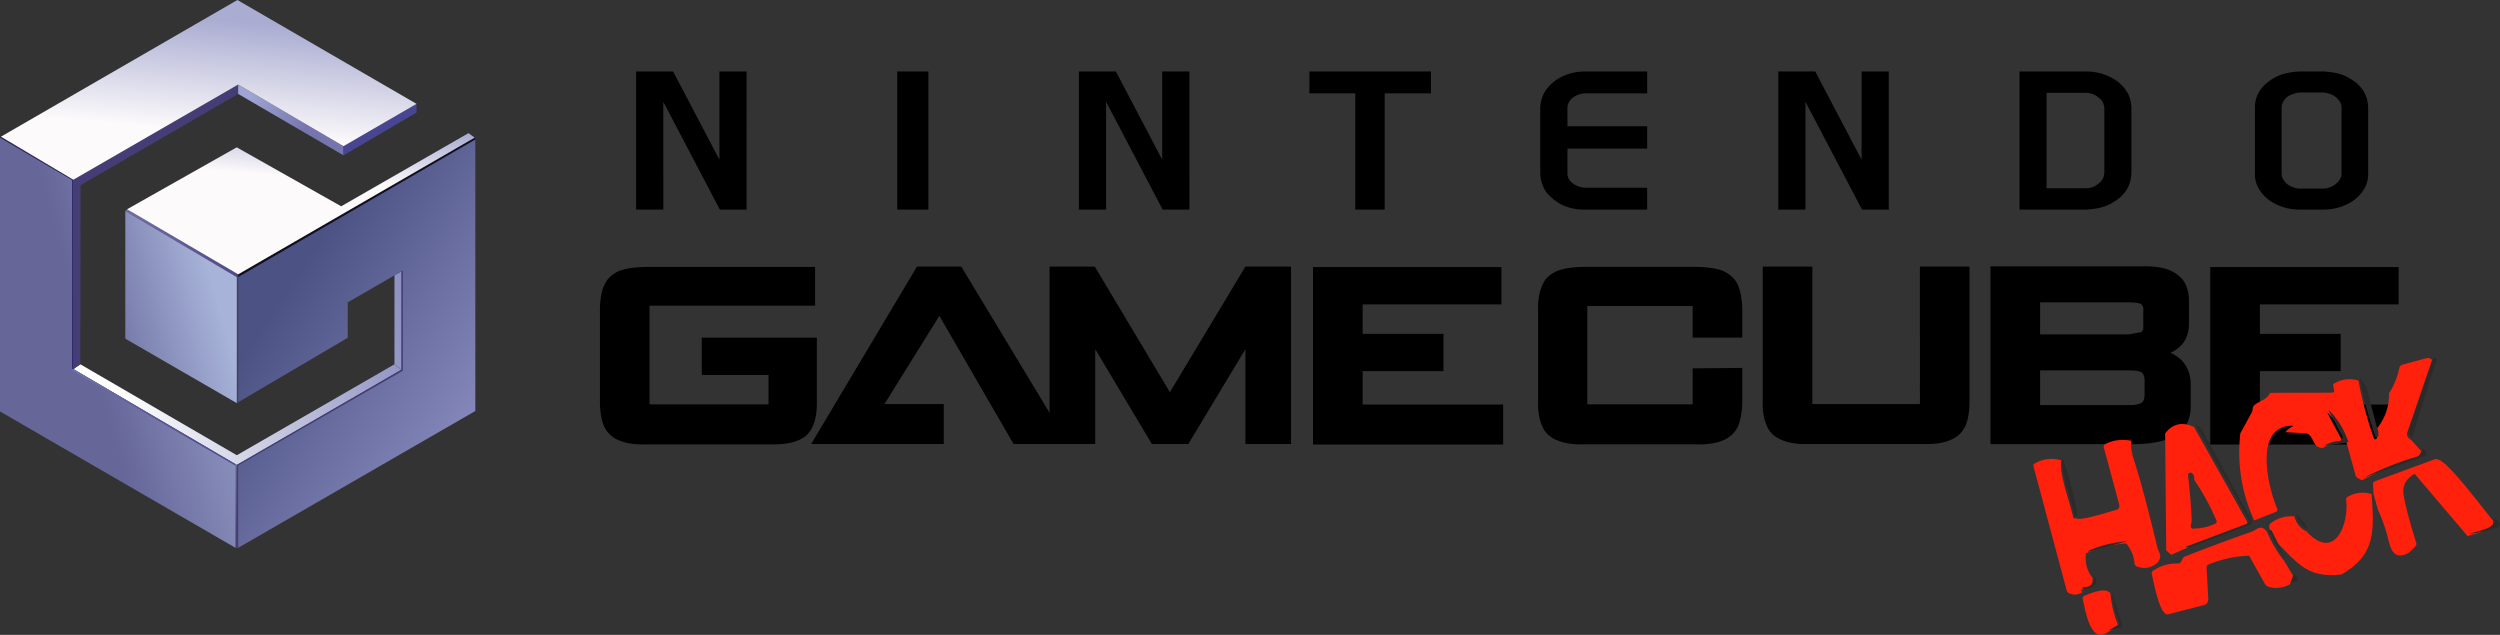 <?xml version="1.0" encoding="UTF-8" standalone="no"?>
<svg
   width="566.906"
   height="143.965"
   xml:space="preserve"
   version="1.1"
   id="svg485"
   sodipodi:docname="gch.svg"
   inkscape:version="1.2.1 (9c6d41e410, 2022-07-14)"
   xmlns:inkscape="http://www.inkscape.org/namespaces/inkscape"
   xmlns:sodipodi="http://sodipodi.sourceforge.net/DTD/sodipodi-0.dtd"
   xmlns="http://www.w3.org/2000/svg"
   xmlns:svg="http://www.w3.org/2000/svg"><rect width="100%" height="100%" fill="#333333" stroke="none"/><defs
   id="defs489" /><sodipodi:namedview
   id="namedview487"
   pagecolor="#505050"
   bordercolor="#eeeeee"
   borderopacity="1"
   inkscape:showpageshadow="0"
   inkscape:pageopacity="0"
   inkscape:pagecheckerboard="0"
   inkscape:deskcolor="#505050"
   showgrid="false"
   inkscape:zoom="2.185455"
   inkscape:cx="223.52325"
   inkscape:cy="79.159716"
   inkscape:window-width="2560"
   inkscape:window-height="1369"
   inkscape:window-x="-8"
   inkscape:window-y="-8"
   inkscape:window-maximized="1"
   inkscape:current-layer="svg485" />
    <path
   fill="none"
   d="M 29.248,99.123 28.12,98.282"
   id="path377" />
    <linearGradient
   id="a"
   gradientUnits="userSpaceOnUse"
   x1="24.415"
   y1="564.872"
   x2="104.743"
   y2="551.509"
   gradientTransform="translate(-0.005,-473.426)">
        <stop
   offset=".037"
   style="stop-color:#fff"
   id="stop379" />
        <stop
   offset=".896"
   style="stop-color:#898cbf"
   id="stop381" />
    </linearGradient>
    <path
   fill="url(#a)"
   d="M 53.699,105.427 91.065,83.824 V 61.505 l -1.614,0.933 v 20.17 L 53.699,103.224 18.222,82.608 16.628,83.691 Z"
   id="path384"
   style="fill:url(#a)" />
    <path
   fill="#7a7eae"
   d="M 89.451,82.608 V 82.52 l 1.614,1.165 v 0.139 L 90.963,83.9 89.308,82.69 Z"
   id="path386" />
    <linearGradient
   id="b"
   gradientUnits="userSpaceOnUse"
   x1="28.461"
   y1="68.837"
   x2="54.049"
   y2="68.837"
   gradientTransform="matrix(1,0,0,-1,-0.045,123.99)">
        <stop
   offset="0"
   style="stop-color:#6e70a9"
   id="stop388" />
        <stop
   offset=".969"
   style="stop-color:#514a8e"
   id="stop390" />
    </linearGradient>
    <path
   fill="url(#b)"
   d="m 28.814,47.455 -0.398,0.398 25.283,14.998 0.305,-0.646 z"
   id="path393"
   style="fill:url(#b)" />
    <linearGradient
   id="c"
   gradientUnits="userSpaceOnUse"
   x1="53.857"
   y1="61.681"
   x2="54.185"
   y2="61.681"
   gradientTransform="matrix(1,0,0,-1,-0.045,123.99)">
        <stop
   offset="0"
   style="stop-color:#6e70a9"
   id="stop395" />
        <stop
   offset=".969"
   style="stop-color:#514a8e"
   id="stop397" />
    </linearGradient>
    <path
   fill="url(#c)"
   d="m 54.107,62.205 0.033,0.208 h -0.327 l 0.109,-0.208 z"
   id="path400"
   style="fill:url(#c)" />
    <path
   fill="#120f22"
   d="m 54.004,62.205 53.623,-30.999 0.158,0.441 -53.781,31.204 z"
   id="path402" />
    <path
   fill="#453d76"
   d="m 91.065,83.824 -37.366,21.603 -0.134,18.803 h 0.439 L 54.363,105.729 91.582,84.28 91.72,61.312 h -0.655 z"
   id="path404" />
    <linearGradient
   id="d"
   gradientUnits="userSpaceOnUse"
   x1="64.085"
   y1="540.326"
   x2="108.726"
   y2="569.631"
   gradientTransform="translate(-0.005,-473.426)">
        <stop
   offset="0"
   style="stop-color:#4c5284"
   id="stop406" />
        <stop
   offset="1"
   style="stop-color:#8789bc"
   id="stop408" />
    </linearGradient>
    <path
   fill="url(#d)"
   d="M 54.004,105.573 91.361,84.062 V 61.332 L 78.85,68.566 v 8.029 L 54.004,91.212 V 62.851 l 53.781,-31.204 v 61.55 L 54.004,124.23 Z"
   id="path411"
   style="fill:url(#d)" />
    <linearGradient
   id="e"
   gradientUnits="userSpaceOnUse"
   x1="53.464"
   y1="596.999"
   x2="53.153"
   y2="577.096"
   gradientTransform="translate(-0.005,-473.426)">
        <stop
   offset=".11"
   style="stop-color:#4c407e"
   id="stop413" />
        <stop
   offset=".89"
   style="stop-color:#669"
   id="stop415" />
        <stop
   offset="1"
   style="stop-color:#a7b3d9"
   id="stop417" />
        <stop
   offset="1"
   style="stop-color:#9ba5cd"
   id="stop419" />
    </linearGradient>
    <path
   fill="url(#e)"
   d="m 53.402,124.23 h 0.297 v -18.803 l -1.057,-0.621 0.76,19.424"
   id="path422"
   style="fill:url(#e)" />
    <path
   fill="#2d2868"
   d="m 16.542,40.703 0.229,0.194 0.091,42.635 -0.234,0.159 -0.142,-0.09 0.056,-42.898"
   id="path424" />
    <path
   fill="#453d76"
   d="m 18.26,41.987 -0.038,40.621 -1.594,1.083 V 40.755 L 54.004,19.174 V 21.3 Z m 35.744,20.107 v 29.118 l -0.305,0.205 V 62.028 Z"
   id="path426" />
    <linearGradient
   id="f"
   gradientUnits="userSpaceOnUse"
   x1="4.824"
   y1="553.133"
   x2="66.026"
   y2="536.123"
   gradientTransform="translate(-0.005,-473.426)">
        <stop
   offset=".233"
   style="stop-color:#669"
   id="stop428" />
        <stop
   offset=".724"
   style="stop-color:#a7b3d9"
   id="stop430" />
    </linearGradient>
    <path
   fill="url(#f)"
   d="M 28.416,76.802 53.699,91.417 V 62.851 L 28.416,47.853 Z"
   id="path433"
   style="fill:url(#f)" />
    <linearGradient
   id="g"
   gradientUnits="userSpaceOnUse"
   x1="5.882"
   y1="556.931"
   x2="67.08"
   y2="539.924"
   gradientTransform="translate(-0.005,-473.426)">
        <stop
   offset=".233"
   style="stop-color:#669"
   id="stop435" />
        <stop
   offset=".991"
   style="stop-color:#a7b3d9"
   id="stop437" />
    </linearGradient>
    <path
   fill="url(#g)"
   d="M 0,93.302 53.402,124.23 V 105.251 L 16.628,83.691 V 40.964 L 0,31.206 Z"
   id="path440"
   style="fill:url(#g)" />
    <g
   fill="#2d2868"
   id="g446">
        <path
   d="m 16.343,40.755 h 0.285 v 42.938 h -0.285 z"
   id="path442" />
        <path
   d="M 0.214,30.992 0,31.206 l 16.486,9.691 0.142,-0.142 z"
   id="path444" />
    </g>
    <linearGradient
   id="h"
   gradientUnits="userSpaceOnUse"
   x1="19.586"
   y1="559.814"
   x2="43.921"
   y2="572.836"
   gradientTransform="translate(-0.005,-473.426)">
        <stop
   offset="0"
   style="stop-color:#6e70a9"
   id="stop448" />
        <stop
   offset=".969"
   style="stop-color:#514a8e"
   id="stop450" />
    </linearGradient>
    <path
   fill="url(#h)"
   d="m 53.402,105.251 v 0.352 L 16.343,84.015 v -0.324 h 0.285 z"
   id="path453"
   style="fill:url(#h)" />
    <linearGradient
   id="i"
   gradientUnits="userSpaceOnUse"
   x1="55.735"
   y1="495.654"
   x2="71.185"
   y2="503.171"
   gradientTransform="translate(-0.005,-473.426)">
        <stop
   offset=".037"
   style="stop-color:#9ea5d3"
   id="stop455" />
        <stop
   offset=".902"
   style="stop-color:#7675ae"
   id="stop457" />
    </linearGradient>
    <path
   fill="url(#i)"
   d="m 77.901,33.142 v 2.089 L 54.004,21.3 v -2.126 z"
   id="path460"
   style="fill:url(#i)" />
    <path
   fill="#484592"
   d="m 77.901,35.231 16.553,-9.707 v -1.972 l -16.553,9.59 z"
   id="path462" />
    <linearGradient
   id="j"
   gradientUnits="userSpaceOnUse"
   x1="0.219"
   y1="504.418"
   x2="0.219"
   y2="504.418"
   gradientTransform="translate(-0.005,-473.426)">
        <stop
   offset=".233"
   style="stop-color:#669"
   id="stop464" />
        <stop
   offset=".991"
   style="stop-color:#a7b3d9"
   id="stop466" />
    </linearGradient>
    <linearGradient
   id="k"
   gradientUnits="userSpaceOnUse"
   x1="49.386"
   y1="477.947"
   x2="45.741"
   y2="518.442"
   gradientTransform="translate(-0.005,-473.426)">
        <stop
   offset="0"
   style="stop-color:#aaacd2"
   id="stop469" />
        <stop
   offset=".626"
   style="stop-color:#fcfafb"
   id="stop471" />
    </linearGradient>
    <path
   fill="url(#k)"
   d="M 0.214,30.992 53.833,0 94.454,23.552 77.901,33.142 54.004,19.174 16.628,40.755 Z"
   id="path474"
   style="fill:url(#k)" />
    <linearGradient
   id="l"
   gradientUnits="userSpaceOnUse"
   x1="71.78"
   y1="473.265"
   x2="68.135"
   y2="513.761"
   gradientTransform="translate(-0.005,-473.426)">
        <stop
   offset=".674"
   style="stop-color:#aaacd2"
   id="stop476" />
        <stop
   offset="1"
   style="stop-color:#fcfafb"
   id="stop478" />
    </linearGradient>
    <path
   fill="url(#l)"
   d="m 54.004,62.205 -25.19,-14.75 24.866,-14.046 23.689,13.372 28.863,-16.589 1.395,1.014 z"
   id="path481"
   style="fill:url(#l)" />
    <path
   d="m 373.52,21.158 v -4.949 h -14.143 c -1.816,0 -3.533,0.404 -5.054,1.11 -1.513,0.71 -2.726,1.718 -3.634,2.932 -0.908,1.209 -1.314,2.529 -1.416,4.04 v 15.252 c 0.1,1.417 0.508,2.729 1.313,3.944 0.912,1.21 2.121,2.116 3.537,2.924 1.516,0.71 3.127,1.115 5.053,1.115 h 14.34 v -4.949 h -13.739 a 5.319,5.319 0 0 1 -3.022,-0.911 c -0.815,-0.604 -1.318,-1.312 -1.318,-2.319 V 33.69 h 18.082 v -5.053 h -18.082 v -4.142 c 0,-1.013 0.503,-1.817 1.318,-2.427 a 5.31,5.31 0 0 1 3.022,-0.91 h 13.739 m 84.436,-4.948 v 31.317 h 15.102 c 1.916,-0.098 3.625,-0.405 5.139,-1.107 1.609,-0.804 2.818,-1.712 3.723,-2.921 0.908,-1.203 1.307,-2.615 1.408,-4.127 V 24.266 c -0.102,-1.507 -0.5,-2.821 -1.408,-4.028 -0.904,-1.208 -2.111,-2.213 -3.723,-2.921 -1.514,-0.705 -3.225,-1.107 -5.139,-1.107 z m 17.826,5.842 c 0.898,0.604 1.303,1.407 1.404,2.418 v 14.803 c -0.104,1.006 -0.506,1.812 -1.404,2.416 -0.809,0.703 -1.82,1.005 -2.928,1.005 h -8.758 V 21.046 h 8.758 c 1.108,0 2.119,0.301 2.928,1.006 m 56.18,-4.75 c -1.488,-0.692 -3.172,-0.993 -5.053,-1.093 h -5.453 c -1.885,0.099 -3.566,0.4 -5.057,1.093 -1.584,0.794 -2.775,1.68 -3.666,2.874 -0.895,1.186 -1.389,2.576 -1.389,4.063 v 15.359 c 0,1.486 0.494,2.777 1.389,3.967 0.891,1.19 2.082,2.179 3.666,2.874 1.49,0.693 3.172,1.089 5.057,1.089 h 5.453 c 1.881,0 3.563,-0.396 5.053,-1.089 1.584,-0.694 2.773,-1.684 3.666,-2.874 0.893,-1.191 1.387,-2.577 1.387,-3.967 v -15.36 c -0.096,-1.487 -0.494,-2.877 -1.387,-4.063 -0.893,-1.194 -2.082,-2.08 -3.666,-2.873 z m -2.379,4.656 c 0.891,0.694 1.387,1.484 1.387,2.382 v 15.059 c 0,0.892 -0.496,1.686 -1.387,2.379 -0.793,0.597 -1.787,0.994 -2.873,0.994 h -5.055 c -1.094,0 -2.084,-0.396 -2.977,-0.994 -0.789,-0.694 -1.285,-1.487 -1.285,-2.379 V 24.34 c 0,-0.897 0.496,-1.688 1.285,-2.382 0.893,-0.596 1.883,-0.893 2.977,-0.992 h 5.055 c 1.087,0.101 2.08,0.397 2.873,0.992 M 169.301,16.21 h -6.163 V 36.213 L 152.634,16.21 h -8.385 v 31.317 h 6.163 V 23.083 l 12.828,24.444 h 6.061 V 16.21 m 100.41,0 h -6.163 V 36.213 L 253.043,16.21 h -8.385 v 31.317 h 6.163 V 23.083 l 12.828,24.444 h 6.062 V 16.21 m 158.588,0 h -6.162 V 36.213 L 411.633,16.21 h -8.387 v 31.317 h 6.163 V 23.083 l 12.828,24.444 h 6.062 V 16.21 M 210.526,47.527 V 16.21 h -7.07 v 31.317 h 7.07 M 296.922,16.21 v 4.949 h 10.401 v 26.369 h 6.671 v -26.37 h 10.504 V 16.209 H 296.92 m 247,52.821 v -8.463 h -42.717 v 40.229 h 43.113 v -9.062 h -31.855 v -7.57 h 18.316 V 75.707 H 512.461 V 69.03 h 31.459 m -47.546,-0.275 c 0.096,-2.785 -0.697,-4.977 -2.393,-6.274 -1.596,-1.394 -4.08,-2.09 -7.467,-2.09 h -35.148 v 40.325 h 32.658 c 8.563,-0.099 12.744,-2.887 12.744,-8.562 v -4.883 c 0,-3.382 -1.492,-5.87 -4.582,-7.262 2.789,-1.298 4.188,-3.487 4.188,-6.576 z m -10.854,0.2 c 0.398,0.399 0.602,0.8 0.496,1.396 v 3.685 c 0.104,0.495 -0.098,0.995 -0.496,1.293 l -2.795,0.495 h -20.107 v -7.266 h 20.107 c 1.502,0 2.496,0.199 2.795,0.397 z m -22.902,22.9 v -7.867 h 20.211 c 1.496,0 2.393,0.201 2.889,0.5 0.402,0.401 0.596,0.998 0.596,1.993 v 2.886 c 0,0.897 -0.191,1.594 -0.596,1.891 -0.496,0.4 -1.393,0.597 -2.889,0.597 H 462.618 M 446.614,60.458 h -11.25 V 91.625 H 410.968 V 60.458 H 399.72 v 30.271 c -0.106,2.486 0.295,4.484 0.99,5.975 0.6,1.395 1.797,2.49 3.389,3.089 1.597,0.695 3.684,0.993 6.47,0.896 h 25.093 c 2.789,0.097 4.977,-0.201 6.57,-0.896 1.59,-0.599 2.689,-1.694 3.389,-3.089 0.695,-1.491 0.996,-3.487 0.996,-5.975 V 60.458 m -52.527,4.149 c -0.705,-1.489 -1.896,-2.488 -3.388,-3.186 -1.596,-0.602 -3.784,-0.898 -6.473,-0.898 h -24.591 c -2.789,0 -4.881,0.298 -6.478,0.898 -1.591,0.697 -2.786,1.696 -3.382,3.186 -0.697,1.494 -1.096,3.484 -0.993,5.974 v 20.214 c -0.103,2.484 0.296,4.48 0.993,5.971 0.596,1.396 1.791,2.491 3.382,3.093 1.597,0.693 3.688,0.991 6.478,0.893 h 24.592 c 2.688,0.098 4.877,-0.199 6.473,-0.893 a 6.48,6.48 0 0 0 3.387,-3.093 c 0.597,-1.489 0.996,-3.485 0.996,-5.971 v -7.371 l -11.256,0.105 v 8.162 H 359.937 V 69.39 h 23.893 v 7.165 h 11.256 v -5.974 c 0,-2.585 -0.399,-4.574 -0.996,-5.974 m -53.629,4.423 v -8.463 h -42.718 v 40.229 h 43.116 v -9.062 h -31.861 v -7.57 h 18.321 V 75.707 H 308.998 V 69.03 h 31.463 m -58.05,-8.572 -17.127,28.48 -17.025,-28.48 H 238.005 V 93.617 L 217.989,60.458 h -10.056 l -23.994,40.228 h 30.068 v -9.061 h -13.442 l 12.447,-20.013 16.828,29.072 h 18.519 V 79.179 l 12.842,21.505 h 8.266 l 12.942,-21.505 v 21.505 h 10.354 V 60.457 h -10.354 m -97.579,8.85 v -8.77 h -37.938 c -2.685,0 -4.879,0.3 -6.474,0.899 -1.59,0.696 -2.686,1.698 -3.381,3.187 -0.7,1.493 -0.998,3.483 -0.998,5.975 v 20.21 c 0,2.486 0.298,4.483 0.998,5.975 0.696,1.395 1.792,2.49 3.381,3.091 1.594,0.692 3.789,0.991 6.474,0.895 h 27.584 c 3.978,0.097 6.768,-0.599 8.458,-2.091 1.595,-1.595 2.391,-4.183 2.294,-7.868 V 76.57 H 159.14 v 8.47 h 15.135 v 6.667 H 147.29 v -22.4 h 37.54"
   id="path483" />
<g
   fill="#ff210b"
   id="g482"
   transform="translate(176.761,5.042)"><path
     d="m 374.75,76.54 -5.63,16.48 q -0.17,0.48 0.07,0.93 0.27,0.51 0.81,0.76 l 2.29,2.54 q -0.47,1.51 -1.29,1.75 -6.27,1.82 -12.16,4.86 l -0.89,-0.47 q -0.45,-0.24 -0.58,-0.73 l -1.91,-6.91 q -1.24,-3.88 -4.03,-6.87 -0.66,-0.72 -0.2,0.14 l 2.79,5.19 a 0.86,0.86 0 0 1 -0.71,1.27 q -1.84,0.1 -3.31,1.06 c -2.1,0.01 -1.93,-1.82 -3.09,-2.94 q -0.37,-0.36 -0.88,-0.39 l -4.53,-0.25 q 0.48,-0.73 1.31,-1.13 0.79,-0.37 -0.08,-0.33 c -8.46,0.37 -5.18,13.95 -3.13,18.77 q 0.24,0.55 -0.32,0.78 l -4.88,1.93 q -4.29,-9.44 -3.14,-19.76 l 2.56,-4.68 q 0.24,-0.44 0.25,-0.94 c 0.03,-1.47 3.04,-1.5 3.93,-3.56 L 352,84 q 0.64,0 0.51,-0.62 l -0.18,-0.96 q -0.07,-0.35 0.23,-0.52 2.65,-1.5 5.48,-0.65 1.22,6.65 3.51,13.09 a 0.35,0.35 0 0 0 0.67,-0.05 q 0.17,-0.86 -0.26,-1.79 3.13,-3.8 3.02,-8.33 1.67,-2.63 2.33,-5.74 0.13,-0.62 0.75,-0.79 l 5.45,-1.48 q 0.46,-0.12 0.85,0.14 z"
     id="path468" /><path
     d="m 320.75,91.79 12.01,21.4 a 0.74,0.73 65.1 0 1 -0.38,1.05 l -13.88,5.22 -2.75,1.25 q -0.12,0 -0.25,0 l -1.04,-0.96 -0.25,-26.5 q 2.54,-3.34 6.54,-1.46 z m 0.3,23.01 q 2.39,-0.08 4.52,-1.1 0.48,-0.22 0.27,-0.71 -2.07,-4.86 -5.05,-9.24 0.13,-1.09 -0.51,-1.52 a 0.57,0.57 0 0 0 -0.88,0.54 q 0.65,5.54 0.83,10.23 c 0.03,0.74 -0.85,2.07 0.82,1.8 z"
     id="path470" /><path
     d="m 306.59,94.9 q -0.31,1.73 0.52,4.27 2.06,6.29 5.32,19.84 c 0.32,1.32 1.25,1.94 0.11,3.49 q -2.08,1.85 -4.67,0.94 -0.54,-0.19 -0.6,-0.76 -0.27,-2.56 -1.9,-4.51 -4.92,0.38 -9.12,2.29 -0.4,3.08 1.5,5.54 0.21,2.57 -2.39,2.65 -0.45,0.01 -0.12,0.31 l 0.26,0.25 q -1.48,0.95 -3.01,0.31 -0.49,-0.21 -0.62,-0.72 l -7.52,-28.13 q -0.1,-0.39 0.25,-0.59 2.82,-1.63 6.06,-0.74 c -0.59,3.01 2.02,9.59 2.69,12.9 q 0.05,0.29 0.35,0.26 0.17,-0.01 0.3,-0.04 c 0.87,0.76 7.87,-1.55 9.19,-1.9 a 0.9,0.9 0 0 0 0.63,-1.1 l -3.51,-13.02 q -0.14,-0.52 0.34,-0.78 2.55,-1.36 5.94,-0.76 z"
     id="path472" /><path
     d="m 388.54,113 c 0.69,2.43 -4.38,2.93 -5.73,3.53 l -12.04,-14.15 q -2.99,1.74 -2.49,4.86 0.57,3.46 2.86,10.79 0.16,0.5 -0.21,0.86 l -1.39,1.36 c -2.73,1.57 -3.98,0.21 -4.59,-2.43 q -0.87,-3.79 -2.49,-7.32 l -1,-3.5 -0.11,-2.28 q -0.03,-0.46 0.4,-0.62 l 13.47,-4.95 q 0.48,-0.18 0.96,0.01 c 2.59,1.02 9.11,9.86 12.36,13.84 z"
     id="path474-9" /><path
     d="m 361.04,107 c 0.53,8.19 1.05,13.66 -6.79,18.21 -8.13,1.05 -10.29,-3.05 -15.46,-7.96 l -0.79,-1.54 -0.19,-1.25 q -0.08,-0.55 0.37,-0.88 2.37,-1.77 5.32,-1.54 0.63,2.41 2.75,3.42 c 6.47,6.99 9.68,-1.77 9.01,-7.15 q -0.06,-0.48 0.36,-0.71 2.65,-1.48 5.42,-0.6 z"
     id="path476" /><path
     d="m 337.29,115.5 q 1.5,3.63 3.96,6.71 l 1.96,3.29 -0.71,1.96 q -2.4,1.3 -4.9,0.53 -0.51,-0.16 -0.77,-0.62 l -3.58,-6.41 q -4.61,0.16 -9.1,1.96 -0.57,0.22 -0.54,0.83 l 0.38,7.1 a 1.3,1.29 81.5 0 1 -0.97,1.32 l -8.27,2.12 c -1.82,0.03 -3.19,-7.54 -3.56,-9.15 q -0.11,-0.49 0.3,-0.77 2.55,-1.72 5.62,-1.63 0.49,0.02 0.72,-0.42 l 0.36,-0.7 q 0.19,-0.35 0.56,-0.49 7.46,-2.93 15.03,-5.58 c 1.23,-0.43 2.06,-1.86 3.51,-0.05 z"
     id="path478" /><path
     d="m 301.79,129.5 q 0.29,3.56 1.61,6.88 0.22,0.54 -0.29,0.84 l -2.11,1.24 c -3.86,2.44 -4.94,-5.46 -5.47,-7.65 q -0.13,-0.55 0.4,-0.77 c 1.43,-0.58 4.79,-2.04 5.86,-0.54 z"
     id="path480" /></g><g
   fill="#2d2a2a"
   id="g464"
   transform="translate(177.078,4.543)"><path
     d="m 374.75,76.54 q 1.02,0.07 0.69,0.9 -1.62,4.07 -2.15,6.56 l -3,9.25 -0.29,1.46 q -0.54,-0.25 -0.81,-0.76 -0.24,-0.45 -0.07,-0.93 z"
     id="path434" /><path
     d="m 358.04,81.25 q 1.3,1.2 1.75,3 l 2.17,8.25 q 0.43,0.93 0.26,1.79 a 0.35,0.35 0 0 1 -0.67,0.05 q -2.29,-6.44 -3.51,-13.09 z"
     id="path436" /><path
     d="M 355.46,95.75 350,96.54 q 1.47,-0.96 3.31,-1.06 a 0.86,0.86 0 0 0 0.71,-1.27 l -2.79,-5.19 q -0.46,-0.86 0.2,-0.14 2.79,2.99 4.03,6.87 z"
     id="path438" /><path
     d="m 320.75,91.79 q 1.45,0.49 1.96,1.96 l 10.73,19.64 a 0.81,0.81 0 0 1 -0.42,1.15 l -13.77,5.17 -0.75,-0.25 13.88,-5.22 a 0.74,0.73 65.1 0 0 0.38,-1.05 z"
     id="path442-1" /><path
     d="m 372.29,97.25 q 0.72,0.29 0.89,0.9 0.14,0.51 -0.36,0.69 l -13.98,5.02 q 5.89,-3.04 12.16,-4.86 0.82,-0.24 1.29,-1.75 z"
     id="path444-3" /><path
     d="m 290.66,99.34 q 2.31,6.55 3.34,13.12 -0.13,0.03 -0.3,0.04 -0.3,0.03 -0.35,-0.26 c -0.67,-3.31 -3.28,-9.89 -2.69,-12.9 z"
     id="path446" /><path
     d="m 343.5,112.04 q 1.89,1.25 2.75,3.42 -2.12,-1.01 -2.75,-3.42 z"
     id="path448" /><path
     d="m 388.54,113 q 0.93,0.36 1.24,1.25 0.18,0.5 -0.31,0.71 -2.99,1.23 -6.66,1.57 c 1.35,-0.6 6.42,-1.1 5.73,-3.53 z"
     id="path450" /><path
     d="m 337.29,115.5 0.71,0.21 0.79,1.54 2.46,4.96 q -2.46,-3.08 -3.96,-6.71 z"
     id="path452" /><path
     d="m 305.37,118.17 -8.62,2.37 -0.5,-0.08 q 4.2,-1.91 9.12,-2.29 z"
     id="path454" /><path
     d="m 343.21,125.5 0.74,1.18 q 0.28,0.46 -0.25,0.56 l -1.2,0.22 z"
     id="path456" /><path
     d="m 297.75,126 q 0.85,0.88 0.33,1.93 -0.24,0.5 -0.77,0.68 l -1.81,0.6 -0.26,-0.25 q -0.33,-0.3 0.12,-0.31 2.6,-0.08 2.39,-2.65 z"
     id="path458" /><path
     d="m 301.79,129.5 2.35,7.62 q 0.18,0.56 -0.39,0.7 l -2.75,0.64 2.11,-1.24 q 0.51,-0.3 0.29,-0.84 -1.32,-3.32 -1.61,-6.88 z"
     id="path460-4" /></g></svg>
